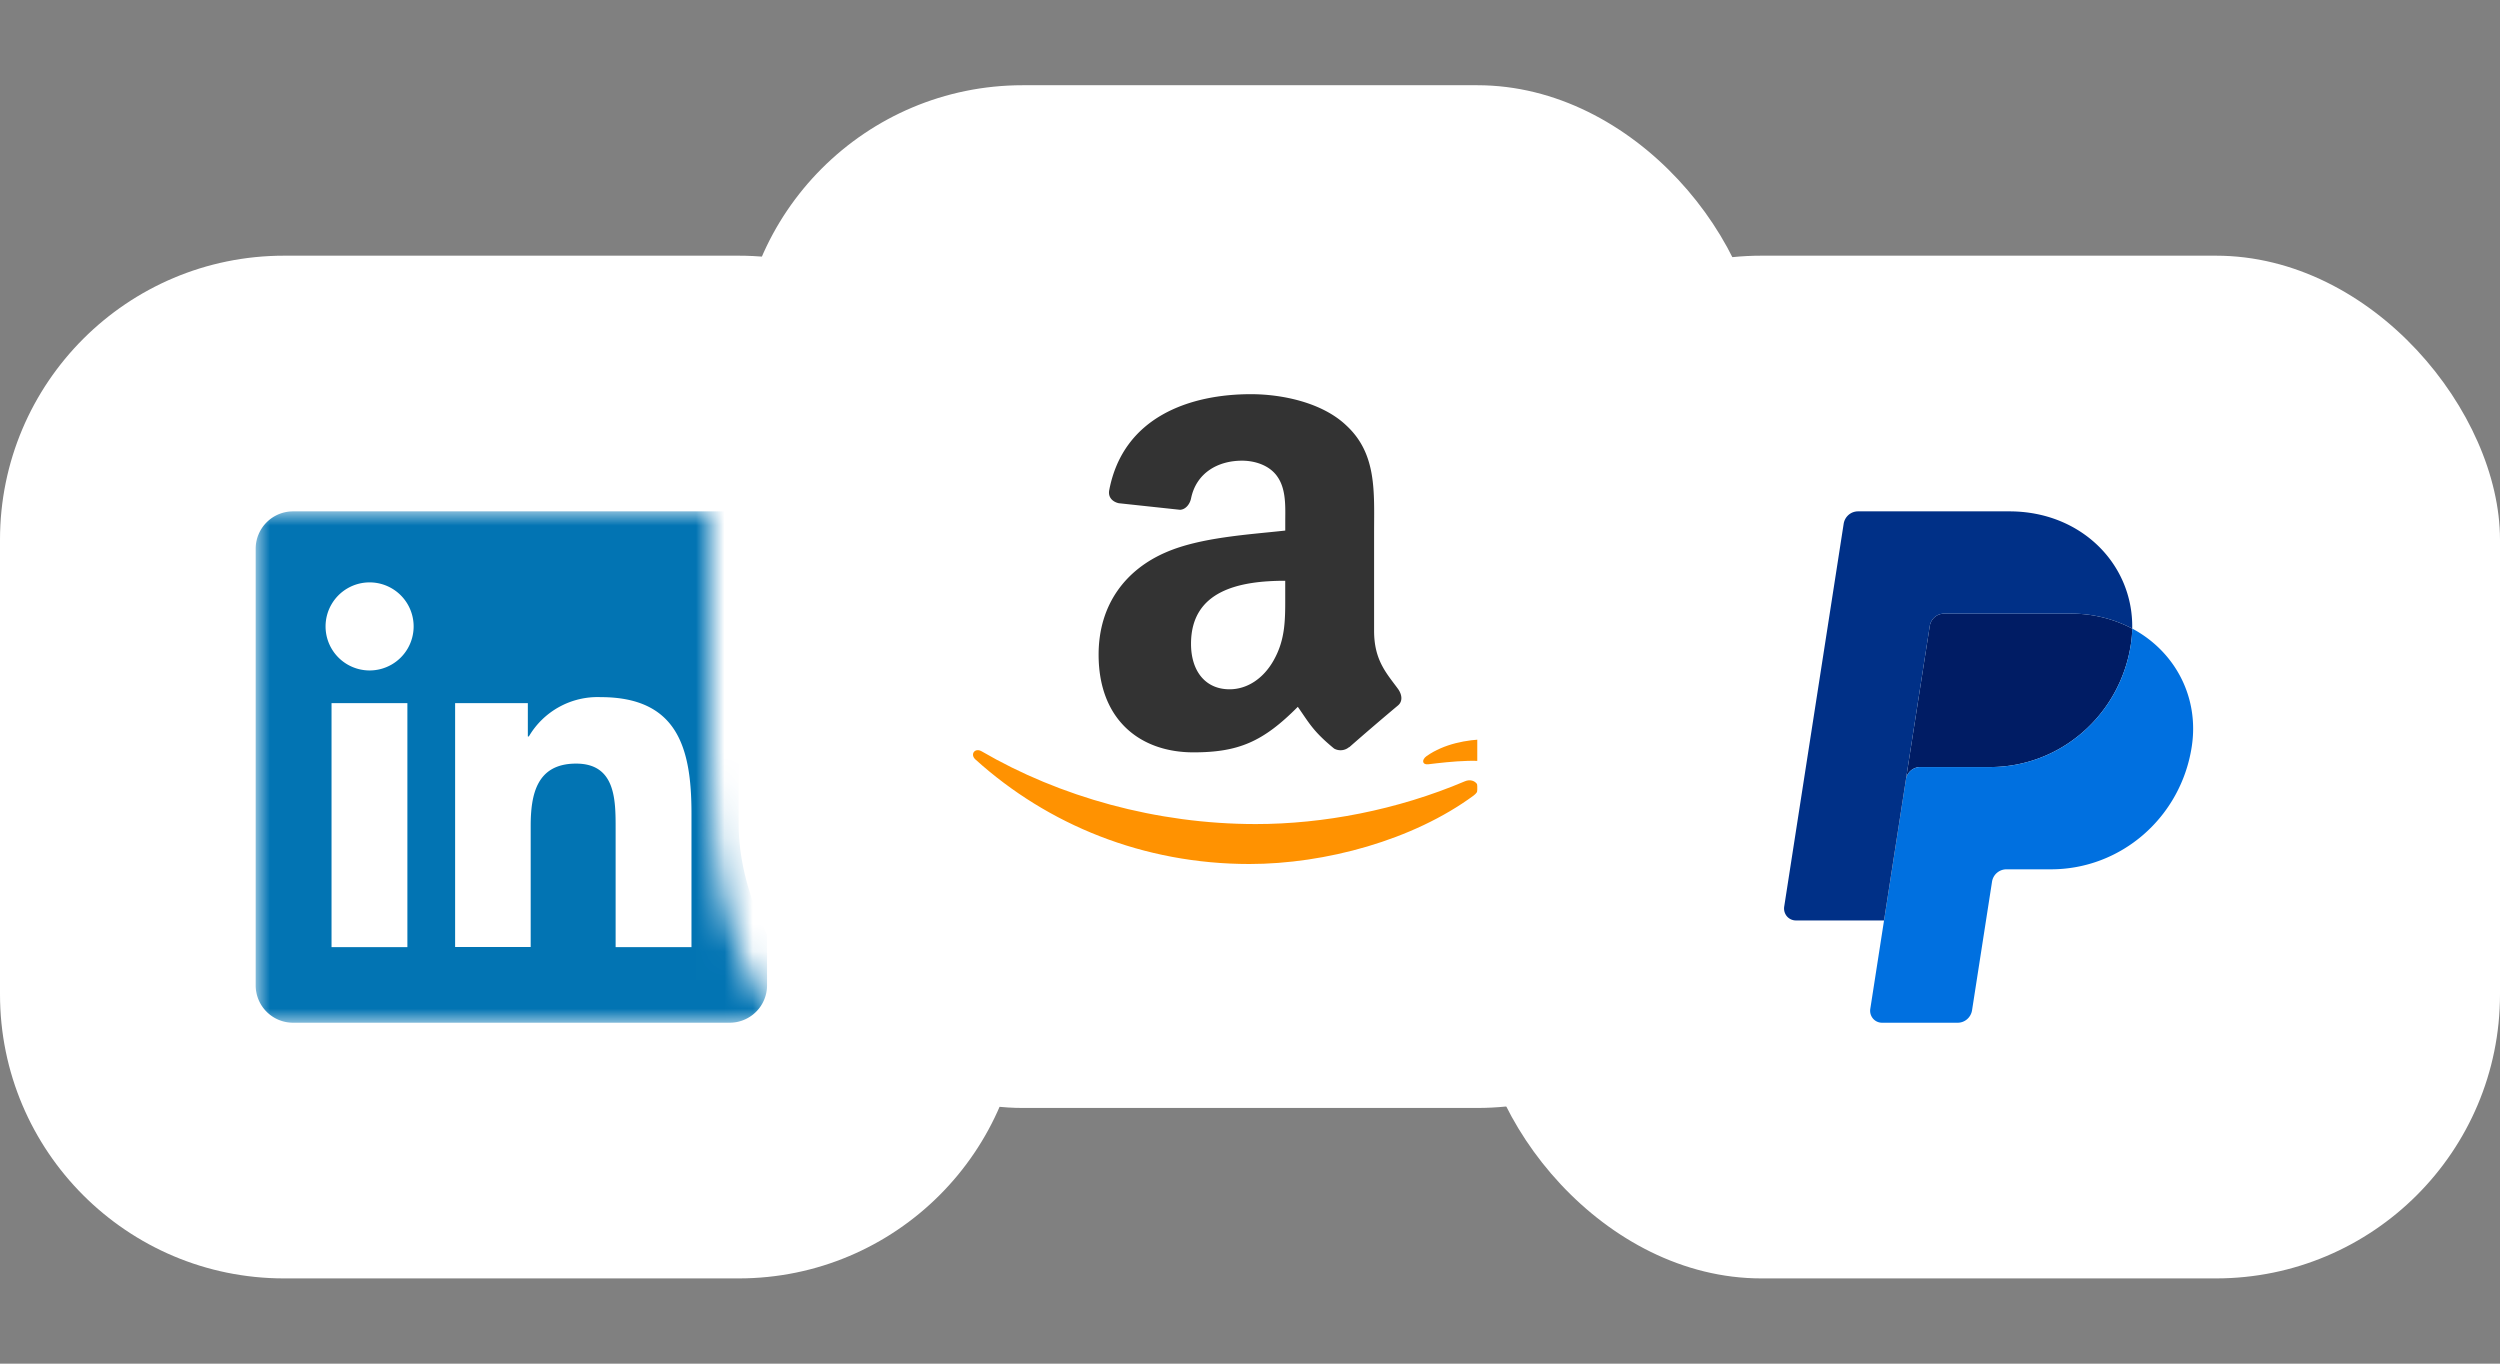 <svg xmlns="http://www.w3.org/2000/svg" width="88" height="48" fill="none" viewBox="0 0 88 48">
    <rect x="0" y="0" width="88" height="48" fill="#808080" stroke="none"/>
    <path
        fill="#fff"
        d="M0 19C0 13.477 4.477 9 10 9h16c5.523 0 10 4.477 10 10v16c0 5.523-4.477 10-10 10H10C4.477 45 0 40.523 0 35V19Z"
    />
    <mask id="a" width="19" height="18" x="9" y="18" maskUnits="userSpaceOnUse" style="mask-type: alpha">
        <path fill="#D9D9D9" d="M9 18h16v9c0 6.75 2.5 9 2.5 9H9V18Z" />
    </mask>
    <g mask="url(#a)">
        <path
            fill="#0274B3"
            d="M25.67 18H10.33A1.316 1.316 0 0 0 9 19.3v15.4a1.315 1.315 0 0 0 1.33 1.3h15.34A1.316 1.316 0 0 0 27 34.7V19.3a1.316 1.316 0 0 0-1.33-1.3Z"
        />
        <path
            fill="#fff"
            d="M11.67 24.75h2.67v8.59h-2.67v-8.59Zm1.34-4.25a1.55 1.55 0 1 1 0 3.1 1.55 1.55 0 0 1 0-3.1Zm3.01 4.25h2.56v1.174h.035a2.805 2.805 0 0 1 2.525-1.385c2.704 0 3.2 1.78 3.2 4.09v4.71h-2.67v-4.18c0-1 0-2.28-1.39-2.28s-1.6 1.085-1.6 2.205v4.25h-2.66v-8.585Z"
        />
    </g>
    <g clip-path="url(#b)">
        <rect width="36" height="36" x="26" y="3" fill="#fff" rx="10" />
        <path
            fill="#333"
            fill-rule="evenodd"
            d="M45.24 20.918c0 .86.021 1.576-.416 2.341-.355.623-.918 1.004-1.544 1.004-.855 0-1.356-.646-1.356-1.6 0-1.88 1.704-2.22 3.316-2.22v.475Zm2.248 5.38a.464.464 0 0 1-.527.052c-.74-.609-.872-.89-1.278-1.47-1.223 1.232-2.09 1.603-3.675 1.603-1.879 0-3.337-1.147-3.337-3.44 0-1.789.98-3.006 2.376-3.604 1.21-.525 2.901-.62 4.194-.763v-.288c0-.524.041-1.146-.27-1.6-.272-.407-.793-.572-1.252-.572-.85 0-1.607.43-1.793 1.323-.039.199-.185.395-.387.406l-2.16-.232c-.184-.04-.387-.184-.334-.46.496-2.595 2.863-3.378 4.986-3.378 1.085 0 2.503.287 3.357 1.099 1.085 1.002.98 2.339.98 3.796v3.436c0 1.035.435 1.488.842 2.044.143.2.175.44-.007.587a98.846 98.846 0 0 0-1.71 1.466l-.005-.006Z"
            clip-rule="evenodd"
        />
        <path
            fill="#FF9201"
            fill-rule="evenodd"
            d="M51.876 28c-2.135 1.575-5.23 2.413-7.896 2.413-3.734 0-7.098-1.38-9.644-3.679-.2-.18-.021-.427.219-.287 2.746 1.599 6.142 2.56 9.65 2.56 2.367 0 4.967-.49 7.36-1.506.362-.152.664.238.31.499Z"
            clip-rule="evenodd"
        />
        <path
            fill="#FF9201"
            fill-rule="evenodd"
            d="M52.764 26.986c-.273-.35-1.805-.166-2.493-.083-.209.024-.24-.157-.053-.29 1.222-.858 3.224-.61 3.457-.323.235.29-.061 2.298-1.206 3.255-.177.148-.344.07-.266-.125.257-.644.834-2.085.56-2.434Z"
            clip-rule="evenodd"
        />
    </g>
    <rect width="36" height="36" x="52" y="9" fill="#fff" rx="10" />
    <g clip-path="url(#c)">
        <path
            fill="#001C64"
            d="M68.432 21.6a.507.507 0 0 0-.332.124.521.521 0 0 0-.173.313l-.839 5.4-.77 4.962v.005-.005l.771-4.962a.513.513 0 0 1 .504-.437h2.458c2.473 0 4.572-1.832 4.955-4.314.03-.19.045-.376.048-.56a4.604 4.604 0 0 0-2.175-.526h-4.447Z"
        />
        <path
            fill="#0070E0"
            d="M75.054 22.127a4.16 4.16 0 0 1-.049.56C74.623 25.169 72.523 27 70.05 27h-2.457a.513.513 0 0 0-.505.438l-.77 4.962-.484 3.113a.428.428 0 0 0 .095.34.414.414 0 0 0 .315.147h2.667c.122 0 .24-.044.332-.125a.52.52 0 0 0 .173-.313l.703-4.524a.514.514 0 0 1 .504-.438h1.57c2.474 0 4.573-1.832 4.956-4.314.272-1.762-.601-3.365-2.095-4.16Z"
        />
        <path
            fill="#003087"
            d="M65.402 18a.506.506 0 0 0-.332.124.52.52 0 0 0-.173.314l-2.093 13.475a.429.429 0 0 0 .094.34.417.417 0 0 0 .316.147h3.104l.77-4.962.84-5.4a.52.52 0 0 1 .172-.313.507.507 0 0 1 .332-.125h4.447a4.61 4.61 0 0 1 2.175.526c.043-2.26-1.794-4.126-4.32-4.126h-5.332Z"
        />
    </g>
    <defs>
        <clipPath id="b">
            <path fill="#fff" d="M0 0h36v36H0z" transform="translate(26 3)" />
        </clipPath>
        <clipPath id="c">
            <path fill="#fff" d="M0 0h14.4v18H0z" transform="translate(62.8 18)" />
        </clipPath>
    </defs>
</svg>
